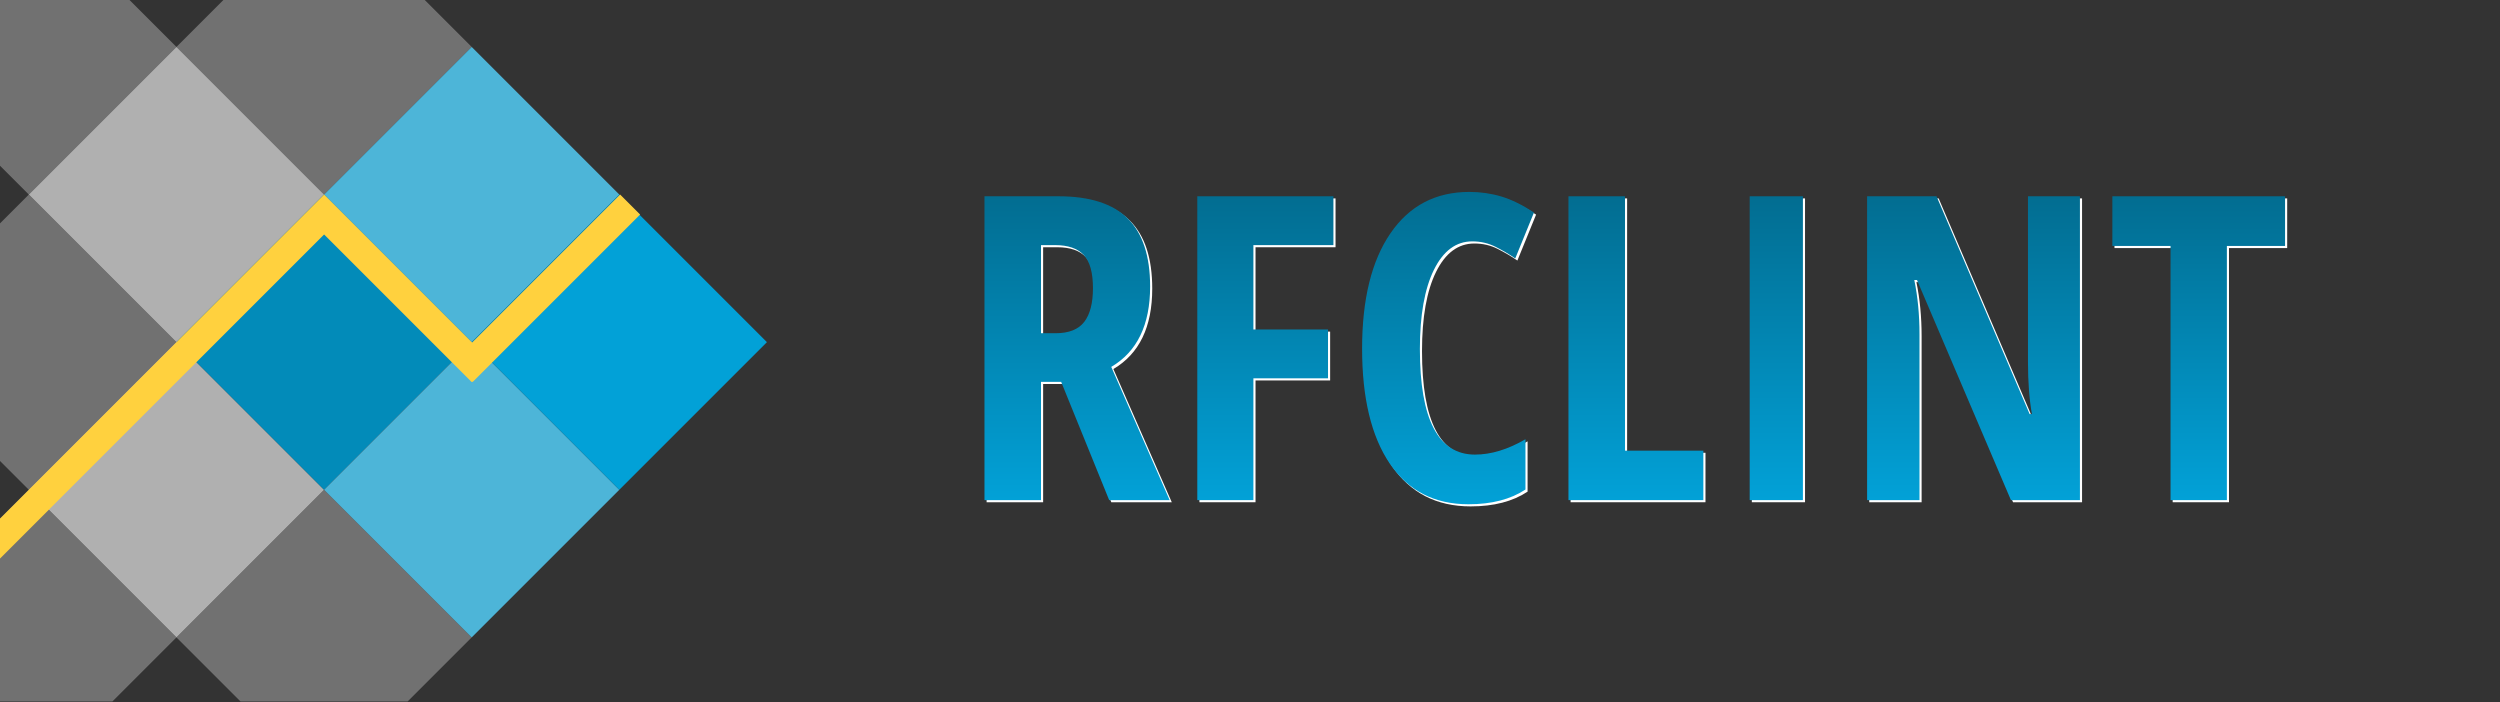 <?xml version="1.0" encoding="UTF-8" standalone="no"?>
<!DOCTYPE svg PUBLIC "-//W3C//DTD SVG 1.1//EN" "http://www.w3.org/Graphics/SVG/1.1/DTD/svg11.dtd">
<svg width="100%" height="100%" viewBox="0 0 1174.73 330" version="1.1" xmlns="http://www.w3.org/2000/svg" xmlns:xlink="http://www.w3.org/1999/xlink" xml:space="preserve" xmlns:serif="http://www.serif.com/" style="fill-rule:evenodd;clip-rule:evenodd;stroke-linejoin:round;stroke-miterlimit:2;">
    <rect x="0" y="0" width="1174.73" height="330" fill="#333333" stroke="none"/>
    <path d="M82.912,22.056l-69.362,69.362l69.362,69.363l69.363,-69.363l-69.363,-69.362Z" style="fill:rgb(176,176,176);"/>
    <path d="M82.912,160.781l-69.362,69.363l69.362,69.363l69.363,-69.363l-69.363,-69.363Z" style="fill:rgb(176,176,176);"/>
    <path d="M199.583,0l-94.615,0l-22.056,22.056l69.363,69.362l69.363,-69.362l-22.055,-22.056Z" style="fill:rgb(176,176,176);fill-opacity:0.5;"/>
    <path d="M113.02,329.614l78.511,0l30.107,-30.107l-69.363,-69.363l-69.363,69.363l30.108,30.107Z" style="fill:rgb(176,176,176);fill-opacity:0.5;"/>
    <path d="M0,0l0,77.869l13.55,13.549l69.362,-69.362l-22.055,-22.056l-60.857,-0Z" style="fill:rgb(176,176,176);fill-opacity:0.5;"/>
    <path d="M13.55,368.87l-1.598,-1.597l3.195,-0l-1.597,1.597Zm-13.55,-125.176l0,85.92l52.805,0l30.107,-30.107l-69.362,-69.363l-13.55,13.55Z" style="fill:rgb(176,176,176);fill-opacity:0.5;"/>
    <path d="M0,104.968l0,111.627l13.55,13.549l69.362,-69.363l-69.362,-69.363l-13.55,13.55Z" style="fill:rgb(176,176,176);fill-opacity:0.5;"/>
    <path d="M152.275,91.418l-69.363,69.363l69.363,69.363l69.363,-69.363l-69.363,-69.363Z" style="fill:#028BB9;"/>
    <path d="M221.638,22.056l-69.363,69.362l69.363,69.363l69.363,-69.363l-69.363,-69.362Z" style="fill:#4DB5D8;"/>
    <path d="M221.638,160.781l-69.363,69.363l69.363,69.363l69.363,-69.363l-69.363,-69.363Z" style="fill:#4DB5D8;"/>
    <path d="M291.001,91.418l-69.363,69.363l69.363,69.363l69.363,-69.363l-69.363,-69.363Z" style="fill:#02A1D7;"/>
    <path d="M152.291,110.184l-152.291,152.291l0,-18.781l152.275,-152.276l0.016,0.016l0.016,-0.016l69.543,69.544l69.544,-69.544l9.391,9.391l-78.723,78.722l-0.212,-0.212l-0.212,0.212l-69.347,-69.347Z" style="fill:rgb(255,209,62);"/>
    <path d="M499.63 180.43L490.16 180.43L490.16 236L463.60 236L463.60 93.23L498.36 93.23Q520.43 93.23 530.93 103.68Q541.43 114.13 541.43 135.61L541.43 135.61Q541.43 162.66 523.17 173.40L523.17 173.40L550.61 236L522.19 236L499.63 180.43ZM490.16 116.18L490.16 157.58L497.00 157.58Q506.37 157.58 510.47 152.26Q514.57 146.94 514.57 136.39L514.57 136.39Q514.57 125.45 510.23 120.81Q505.88 116.18 496.80 116.18L496.80 116.18L490.16 116.18Z" fill="#FFFFFF"/><path d="M589.96 178.77L589.96 236L563.60 236L563.60 93.23L627.56 93.23L627.56 116.18L589.96 116.18L589.96 155.82L625.02 155.82L625.02 178.77L589.96 178.77Z" fill="#FFFFFF"/><path d="M692.80 114.42L692.80 114.42Q681.37 114.42 674.78 127.80Q668.19 141.18 668.19 165.00L668.19 165.00Q668.19 214.61 694.07 214.61L694.07 214.61Q705.39 214.61 717.80 207.39L717.80 207.39L717.80 231.02Q707.35 237.95 691.04 237.95L691.04 237.95Q666.92 237.95 653.98 218.76Q641.04 199.57 641.04 164.81L641.04 164.81Q641.04 130.04 654.37 110.61Q667.70 91.18 691.43 91.18L691.43 91.18Q699.24 91.18 706.42 93.32Q713.60 95.47 721.80 100.84L721.80 100.84L713.01 122.43Q708.62 119.40 703.64 116.91Q698.66 114.42 692.80 114.42Z" fill="#FFFFFF"/><path d="M801.39 236L738.01 236L738.01 93.23L764.57 93.23L764.57 212.76L801.39 212.76L801.39 236Z" fill="#FFFFFF"/><path d="M848.17 236L823.17 236L823.17 93.23L848.17 93.23L848.17 236Z" fill="#FFFFFF"/><path d="M978.34 93.23L978.34 236L945.92 236L901.78 132.58L900.51 132.58Q902.95 144.40 902.95 157.97L902.95 157.97L902.95 236L878.34 236L878.34 93.23L910.96 93.23L954.71 195.57L955.79 195.57Q953.93 185.32 953.93 171.16L953.93 171.16L953.93 93.23L978.34 93.23Z" fill="#FFFFFF"/><path d="M1047.39 116.57L1047.39 236L1020.92 236L1020.92 116.57L993.58 116.57L993.58 93.23L1074.73 93.23L1074.73 116.57L1047.39 116.57Z" fill="#FFFFFF"/><path d="M498.63 179.43L489.16 179.43L489.16 235L462.60 235L462.60 92.23L497.36 92.23Q519.43 92.23 529.93 102.68Q540.43 113.13 540.43 134.61L540.43 134.61Q540.43 161.66 522.17 172.40L522.17 172.40L549.61 235L521.19 235L498.63 179.43ZM489.16 115.18L489.16 156.58L496.00 156.58Q505.37 156.58 509.47 151.26Q513.57 145.94 513.57 135.39L513.57 135.39Q513.57 124.45 509.23 119.81Q504.88 115.18 495.80 115.18L495.80 115.18L489.16 115.18Z" fill="url(#TextGradient)"/><path d="M588.96 177.77L588.96 235L562.60 235L562.60 92.23L626.56 92.23L626.56 115.18L588.96 115.18L588.96 154.82L624.02 154.82L624.02 177.77L588.96 177.77Z" fill="url(#TextGradient)"/><path d="M691.80 113.42L691.80 113.42Q680.37 113.42 673.78 126.80Q667.19 140.18 667.19 164.00L667.19 164.00Q667.19 213.61 693.07 213.61L693.07 213.61Q704.39 213.61 716.80 206.39L716.80 206.39L716.80 230.02Q706.35 236.95 690.04 236.95L690.04 236.95Q665.92 236.95 652.98 217.76Q640.04 198.57 640.04 163.81L640.04 163.81Q640.04 129.04 653.37 109.61Q666.70 90.18 690.43 90.18L690.43 90.18Q698.24 90.18 705.42 92.32Q712.60 94.47 720.80 99.84L720.80 99.84L712.01 121.43Q707.62 118.40 702.64 115.91Q697.66 113.42 691.80 113.42Z" fill="url(#TextGradient)"/><path d="M800.39 235L737.01 235L737.01 92.23L763.57 92.23L763.57 211.76L800.39 211.76L800.39 235Z" fill="url(#TextGradient)"/><path d="M847.17 235L822.17 235L822.17 92.23L847.17 92.23L847.17 235Z" fill="url(#TextGradient)"/><path d="M977.34 92.23L977.34 235L944.92 235L900.78 131.58L899.51 131.58Q901.95 143.40 901.95 156.97L901.95 156.97L901.95 235L877.34 235L877.34 92.23L909.96 92.23L953.71 194.57L954.79 194.57Q952.93 184.32 952.93 170.16L952.93 170.16L952.93 92.23L977.34 92.23Z" fill="url(#TextGradient)"/><path d="M1046.39 115.57L1046.39 235L1019.92 235L1019.92 115.57L992.58 115.57L992.58 92.23L1073.73 92.23L1073.73 115.57L1046.39 115.57Z" fill="url(#TextGradient)"/>
    <defs>
        <linearGradient id="TextGradient" x1="0" y1="0" x2="0" y2="1">
            <stop offset="0" style="stop-color:#026D91;stop-opacity:1"/>
            <stop offset="1" style="stop-color:#02A1D7;stop-opacity:1"/>
        </linearGradient>
    </defs>
</svg>
